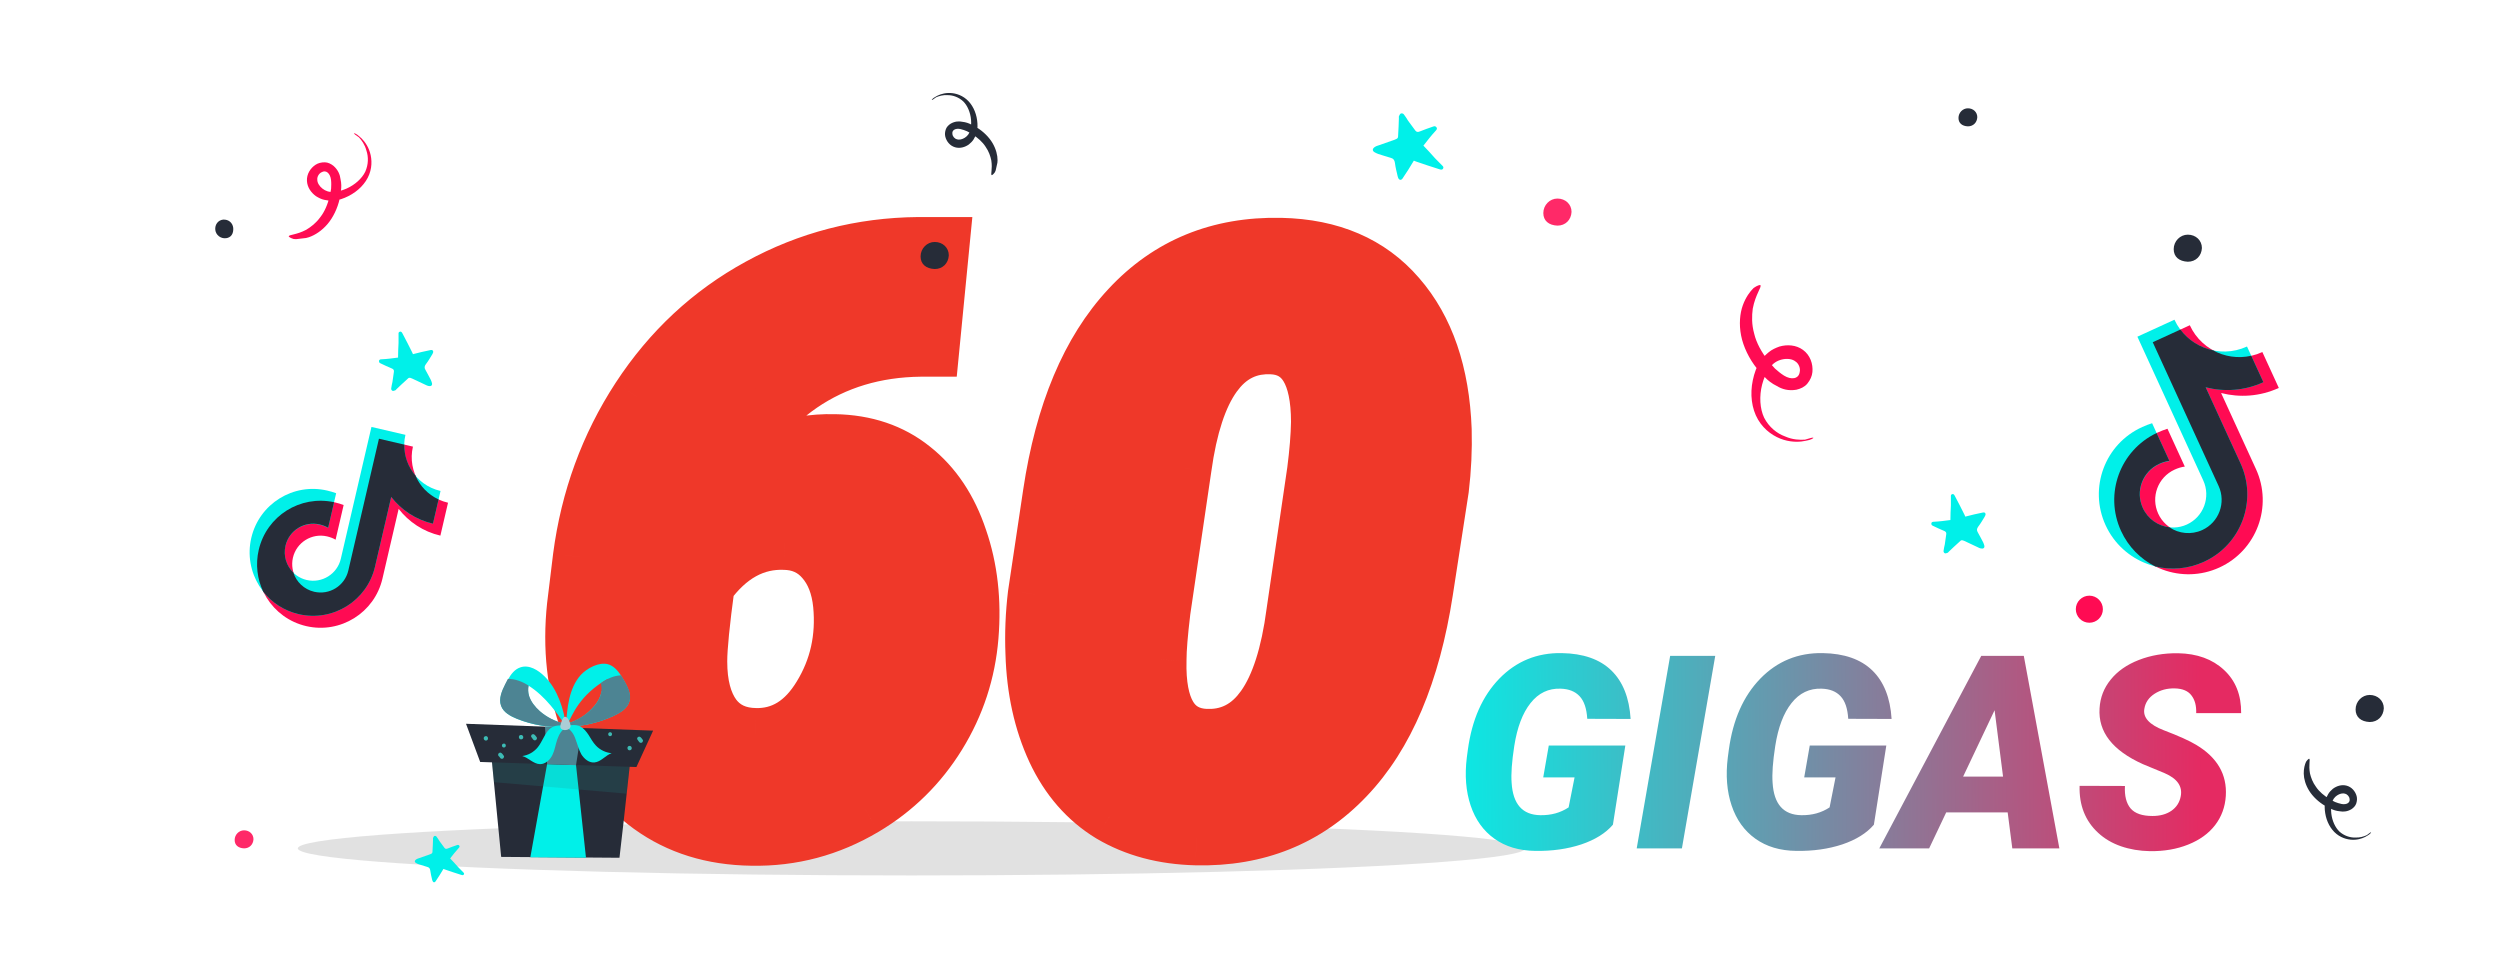<svg width="277" height="106" viewBox="0 0 277 106" fill="none" xmlns="http://www.w3.org/2000/svg">
<g clip-path="url(#clip0)">
<g filter="url(#filter0_f)">
<ellipse cx="101" cy="94" rx="68" ry="3" fill="#C4C4C4" fill-opacity="0.5"/>
</g>
<path d="M104.429 27.049L103.286 38.738H101.968C96.987 38.797 92.607 40.115 88.828 42.693C85.078 45.272 82.09 48.992 79.863 53.855C83.467 50.428 87.671 48.773 92.476 48.89C95.903 48.948 98.804 49.93 101.177 51.834C103.55 53.709 105.293 56.316 106.406 59.656C107.549 62.967 107.959 66.585 107.637 70.511C107.314 74.466 106.113 78.128 104.033 81.497C101.953 84.866 99.214 87.561 95.815 89.583C91.919 91.897 87.744 93.011 83.291 92.923C78.926 92.864 75.161 91.692 71.997 89.407C68.833 87.122 66.519 84.017 65.054 80.091C63.589 76.136 63.105 71.814 63.603 67.127L64.263 61.722C65.112 55.247 67.266 49.358 70.723 44.056C74.209 38.724 78.662 34.578 84.082 31.619C89.531 28.631 95.42 27.107 101.748 27.049H104.429ZM86.894 60.14C83.613 60.023 80.786 61.59 78.413 64.842C77.856 68.943 77.578 71.756 77.578 73.279C77.578 75.857 78.106 77.864 79.16 79.3C80.215 80.706 81.738 81.424 83.731 81.453C86.66 81.512 89.033 80.047 90.85 77.059C92.695 74.041 93.442 70.686 93.091 66.995C92.886 64.944 92.241 63.304 91.157 62.073C90.073 60.813 88.652 60.169 86.894 60.14ZM132.554 92.879C128.921 92.791 125.742 91.941 123.018 90.33C120.322 88.689 118.242 86.302 116.777 83.167C115.312 80.003 114.521 76.414 114.404 72.4C114.316 70.232 114.404 68.05 114.668 65.853L116.338 54.69C117.686 45.696 120.571 38.826 124.995 34.08C129.419 29.305 135.059 26.99 141.914 27.137C147.48 27.254 151.831 29.129 154.966 32.762C158.13 36.395 159.829 41.346 160.063 47.615C160.122 49.783 160.02 51.966 159.756 54.163L157.998 65.545C156.592 74.656 153.677 81.526 149.253 86.155C144.858 90.784 139.292 93.025 132.554 92.879ZM145.605 52.185C145.869 50.135 146.016 48.333 146.045 46.78C146.045 41.419 144.346 38.65 140.947 38.475C135.732 38.211 132.495 42.679 131.235 51.878L128.906 67.698C128.613 70.13 128.467 71.932 128.467 73.103C128.32 78.523 130.005 81.336 133.521 81.541C138.823 81.805 142.09 77.22 143.32 67.786L145.605 52.185Z" fill="#EF3829"/>
<path d="M104.429 27.049L107.414 27.341L107.736 24.049H104.429V27.049ZM103.286 38.738V41.738H106.007L106.272 39.03L103.286 38.738ZM101.968 38.738V35.738H101.95L101.932 35.739L101.968 38.738ZM88.828 42.693L87.138 40.215L87.129 40.221L88.828 42.693ZM79.863 53.855L77.136 52.607L81.931 56.029L79.863 53.855ZM92.476 48.89L92.402 51.889L92.413 51.889L92.424 51.889L92.476 48.89ZM101.177 51.834L99.299 54.174L99.308 54.181L99.317 54.188L101.177 51.834ZM106.406 59.656L103.56 60.605L103.565 60.62L103.57 60.635L106.406 59.656ZM107.637 70.511L104.647 70.265L104.647 70.267L107.637 70.511ZM95.815 89.583L97.347 92.162L97.349 92.161L95.815 89.583ZM83.291 92.923L83.35 89.923L83.341 89.923L83.331 89.923L83.291 92.923ZM65.054 80.091L62.24 81.133L62.243 81.14L65.054 80.091ZM63.603 67.127L60.626 66.764L60.623 66.787L60.62 66.81L63.603 67.127ZM64.263 61.722L61.288 61.331L61.286 61.345L61.285 61.358L64.263 61.722ZM70.723 44.056L68.212 42.414L68.21 42.417L70.723 44.056ZM84.082 31.619L85.52 34.252L85.525 34.25L84.082 31.619ZM101.748 27.049V24.049H101.734L101.72 24.049L101.748 27.049ZM86.894 60.14L86.787 63.138L86.816 63.139L86.844 63.139L86.894 60.14ZM78.413 64.842L75.99 63.073L75.542 63.686L75.44 64.438L78.413 64.842ZM79.16 79.3L76.743 81.076L76.751 81.088L76.76 81.1L79.16 79.3ZM83.731 81.453L83.79 78.454L83.782 78.454L83.775 78.453L83.731 81.453ZM90.85 77.059L88.29 75.493L88.286 75.5L90.85 77.059ZM93.091 66.995L96.077 66.711L96.077 66.704L96.076 66.697L93.091 66.995ZM91.157 62.073L88.883 64.03L88.895 64.043L88.906 64.056L91.157 62.073ZM101.443 26.757L100.3 38.446L106.272 39.03L107.414 27.341L101.443 26.757ZM103.286 35.738H101.968V41.738H103.286V35.738ZM101.932 35.739C96.416 35.803 91.448 37.274 87.138 40.215L90.519 45.172C93.766 42.956 97.559 41.79 102.003 41.738L101.932 35.739ZM87.129 40.221C82.859 43.157 79.548 47.337 77.136 52.607L82.591 55.104C84.632 50.647 87.298 47.386 90.528 45.166L87.129 40.221ZM81.931 56.029C84.981 53.128 88.423 51.792 92.402 51.889L92.549 45.891C86.919 45.753 81.953 47.727 77.796 51.682L81.931 56.029ZM92.424 51.889C95.276 51.938 97.51 52.738 99.299 54.174L103.054 49.494C100.097 47.121 96.531 45.959 92.527 45.89L92.424 51.889ZM99.317 54.188C101.16 55.644 102.601 57.727 103.56 60.605L109.252 58.708C107.985 54.906 105.94 51.774 103.037 49.48L99.317 54.188ZM103.57 60.635C104.561 63.506 104.939 66.702 104.647 70.265L110.627 70.756C110.979 66.468 110.536 62.427 109.242 58.678L103.57 60.635ZM104.647 70.267C104.363 73.751 103.311 76.956 101.481 79.921L106.586 83.073C108.916 79.3 110.266 75.181 110.627 70.754L104.647 70.267ZM101.481 79.921C99.654 82.879 97.264 85.231 94.282 87.005L97.349 92.161C101.164 89.892 104.252 86.853 106.586 83.073L101.481 79.921ZM94.283 87.004C90.859 89.038 87.234 90 83.35 89.923L83.232 95.922C88.254 96.021 92.979 94.757 97.347 92.162L94.283 87.004ZM83.331 89.923C79.507 89.872 76.359 88.857 73.754 86.975L70.241 91.839C73.963 94.528 78.345 95.857 83.251 95.923L83.331 89.923ZM73.754 86.975C71.106 85.063 69.138 82.456 67.864 79.042L62.243 81.14C63.899 85.578 66.561 89.181 70.241 91.839L73.754 86.975ZM67.867 79.049C66.581 75.576 66.132 71.726 66.587 67.444L60.62 66.81C60.079 71.903 60.597 76.695 62.24 81.133L67.867 79.049ZM66.582 67.49L67.241 62.085L61.285 61.358L60.626 66.764L66.582 67.49ZM67.237 62.112C68.03 56.068 70.032 50.608 73.236 45.694L68.21 42.417C64.499 48.108 62.194 54.426 61.288 61.331L67.237 62.112ZM73.234 45.697C76.458 40.766 80.548 36.967 85.52 34.252L82.644 28.986C76.776 32.19 71.96 36.682 68.212 42.414L73.234 45.697ZM85.525 34.25C90.532 31.504 95.933 30.103 101.776 30.049L101.72 24.049C94.907 24.112 88.531 25.758 82.639 28.989L85.525 34.25ZM101.748 30.049H104.429V24.049H101.748V30.049ZM87.002 57.142C82.494 56.981 78.799 59.224 75.99 63.073L80.837 66.61C82.773 63.956 84.733 63.064 86.787 63.138L87.002 57.142ZM75.44 64.438C74.886 68.521 74.578 71.525 74.578 73.279H80.578C80.578 71.987 80.827 69.366 81.386 65.245L75.44 64.438ZM74.578 73.279C74.578 76.222 75.174 78.941 76.743 81.076L81.578 77.524C81.037 76.787 80.578 75.493 80.578 73.279H74.578ZM76.76 81.1C78.452 83.355 80.906 84.412 83.686 84.453L83.775 78.453C82.57 78.436 81.978 78.057 81.56 77.5L76.76 81.1ZM83.671 84.453C87.893 84.537 91.168 82.31 93.413 78.617L88.286 75.5C86.898 77.784 85.428 78.487 83.79 78.454L83.671 84.453ZM93.409 78.624C95.611 75.024 96.487 71.015 96.077 66.711L90.104 67.279C90.397 70.358 89.78 73.058 88.29 75.493L93.409 78.624ZM96.076 66.697C95.825 64.183 95.003 61.9 93.408 60.09L88.906 64.056C89.479 64.707 89.947 65.706 90.106 67.294L96.076 66.697ZM93.431 60.117C91.753 58.166 89.502 57.183 86.945 57.14L86.844 63.139C87.802 63.155 88.393 63.461 88.883 64.03L93.431 60.117ZM132.554 92.879L132.481 95.878L132.489 95.878L132.554 92.879ZM123.018 90.33L121.458 92.893L121.474 92.903L121.49 92.912L123.018 90.33ZM116.777 83.167L114.055 84.427L114.059 84.437L116.777 83.167ZM114.404 72.4L117.403 72.313L117.403 72.296L117.402 72.279L114.404 72.4ZM114.668 65.853L111.701 65.409L111.695 65.452L111.689 65.495L114.668 65.853ZM116.338 54.69L113.371 54.246L113.371 54.247L116.338 54.69ZM124.995 34.08L127.19 36.126L127.196 36.119L124.995 34.08ZM141.914 27.137L141.85 30.136L141.851 30.136L141.914 27.137ZM154.966 32.762L152.695 34.722L152.704 34.732L154.966 32.762ZM160.063 47.615L163.062 47.534L163.062 47.519L163.061 47.503L160.063 47.615ZM159.756 54.163L162.721 54.621L162.728 54.571L162.734 54.52L159.756 54.163ZM157.998 65.545L155.033 65.087L155.033 65.087L157.998 65.545ZM149.253 86.155L147.084 84.082L147.077 84.09L149.253 86.155ZM145.605 52.185L148.574 52.62L148.578 52.594L148.581 52.568L145.605 52.185ZM146.045 46.78L149.044 46.837L149.045 46.809V46.78H146.045ZM140.947 38.475L141.102 35.479L141.099 35.478L140.947 38.475ZM131.235 51.878L134.203 52.315L134.206 52.3L134.208 52.285L131.235 51.878ZM128.906 67.698L125.938 67.261L125.933 67.3L125.928 67.339L128.906 67.698ZM128.467 73.103L131.466 73.185L131.467 73.144V73.103H128.467ZM133.521 81.541L133.346 84.536L133.359 84.537L133.372 84.537L133.521 81.541ZM143.32 67.786L140.352 67.351L140.349 67.375L140.346 67.398L143.32 67.786ZM132.626 89.88C129.429 89.802 126.766 89.062 124.545 87.748L121.49 92.912C124.718 94.821 128.413 95.78 132.481 95.878L132.626 89.88ZM124.577 87.767C122.436 86.464 120.735 84.55 119.495 81.897L114.059 84.437C115.749 88.053 118.209 90.915 121.458 92.893L124.577 87.767ZM119.5 81.907C118.229 79.162 117.51 75.982 117.403 72.313L111.406 72.488C111.533 76.846 112.396 80.843 114.055 84.427L119.5 81.907ZM117.402 72.279C117.321 70.274 117.402 68.251 117.647 66.21L111.689 65.495C111.407 67.848 111.312 70.191 111.407 72.522L117.402 72.279ZM117.635 66.296L119.305 55.134L113.371 54.247L111.701 65.409L117.635 66.296ZM119.305 55.135C120.597 46.508 123.315 40.283 127.19 36.126L122.801 32.035C117.828 37.37 114.774 44.885 113.371 54.246L119.305 55.135ZM127.196 36.119C131.002 32.01 135.8 30.007 141.85 30.136L141.978 24.137C134.317 23.974 127.835 26.6 122.794 32.041L127.196 36.119ZM141.851 30.136C146.717 30.238 150.206 31.838 152.695 34.722L157.237 30.802C153.456 26.42 148.244 24.269 141.977 24.137L141.851 30.136ZM152.704 34.732C155.297 37.709 156.849 41.934 157.066 47.727L163.061 47.503C162.809 40.758 160.963 35.08 157.228 30.791L152.704 34.732ZM157.065 47.696C157.119 49.715 157.024 51.751 156.777 53.806L162.734 54.52C163.015 52.181 163.125 49.852 163.062 47.534L157.065 47.696ZM156.791 53.705L155.033 65.087L160.963 66.003L162.721 54.621L156.791 53.705ZM155.033 65.087C153.681 73.847 150.934 80.054 147.084 84.082L151.422 88.228C156.419 82.999 159.502 75.465 160.963 66.002L155.033 65.087ZM147.077 84.09C143.301 88.068 138.565 90.009 132.619 89.88L132.489 95.878C140.019 96.042 146.416 93.501 151.429 88.221L147.077 84.09ZM148.581 52.568C148.854 50.442 149.012 48.528 149.044 46.837L143.045 46.724C143.019 48.139 142.884 49.827 142.63 51.803L148.581 52.568ZM149.045 46.78C149.045 43.868 148.599 41.185 147.327 39.114C145.932 36.841 143.732 35.615 141.102 35.479L140.792 41.471C141.561 41.51 141.909 41.757 142.214 42.252C142.642 42.949 143.045 44.331 143.045 46.78H149.045ZM141.099 35.478C137.41 35.292 134.353 36.867 132.179 39.867C130.136 42.686 128.92 46.675 128.263 51.471L134.208 52.285C134.811 47.881 135.843 45.037 137.037 43.388C138.101 41.92 139.269 41.394 140.796 41.471L141.099 35.478ZM128.267 51.441L125.938 67.261L131.874 68.135L134.203 52.315L128.267 51.441ZM125.928 67.339C125.632 69.791 125.467 71.742 125.467 73.103H131.467C131.467 72.121 131.594 70.469 131.885 68.057L125.928 67.339ZM125.468 73.022C125.388 75.968 125.777 78.699 127.047 80.819C128.442 83.149 130.684 84.381 133.346 84.536L133.695 78.546C132.841 78.496 132.483 78.219 132.194 77.736C131.779 77.044 131.399 75.659 131.466 73.185L125.468 73.022ZM133.372 84.537C137.116 84.724 140.207 83.106 142.391 80.041C144.443 77.161 145.655 73.084 146.295 68.174L140.346 67.398C139.755 71.922 138.719 74.854 137.504 76.559C136.421 78.079 135.227 78.622 133.669 78.545L133.372 84.537ZM146.289 68.221L148.574 52.62L142.637 51.751L140.352 67.351L146.289 68.221Z" fill="#EF3829"/>
<path d="M178.71 91.378C177.909 92.315 176.742 93.043 175.209 93.561C173.676 94.068 171.977 94.308 170.111 94.278C168.324 94.259 166.815 93.81 165.585 92.931C164.354 92.052 163.476 90.826 162.948 89.254C162.421 87.682 162.279 85.909 162.523 83.936L162.641 83.058C163.09 79.747 164.252 77.125 166.127 75.191C168.012 73.258 170.316 72.315 173.041 72.364C175.424 72.403 177.255 73.043 178.534 74.283C179.813 75.523 180.526 77.315 180.673 79.659L175.868 79.644C175.8 78.502 175.517 77.667 175.019 77.14C174.53 76.612 173.832 76.334 172.924 76.305C171.576 76.256 170.463 76.788 169.584 77.901C168.705 79.005 168.104 80.587 167.782 82.647C167.509 84.405 167.411 85.772 167.489 86.749C167.636 89.103 168.695 90.294 170.668 90.323C171.859 90.343 172.904 90.055 173.803 89.459L174.462 86.134H170.99L171.605 82.603H180.087L178.71 91.378ZM186.356 94H181.347L185.053 72.672H190.048L186.356 94ZM207.626 91.378C206.825 92.315 205.658 93.043 204.125 93.561C202.592 94.068 200.893 94.308 199.027 94.278C197.24 94.259 195.731 93.81 194.501 92.931C193.271 92.052 192.392 90.826 191.864 89.254C191.337 87.682 191.195 85.909 191.439 83.936L191.557 83.058C192.006 79.747 193.168 77.125 195.043 75.191C196.928 73.258 199.232 72.315 201.957 72.364C204.34 72.403 206.171 73.043 207.45 74.283C208.729 75.523 209.442 77.315 209.589 79.659L204.784 79.644C204.716 78.502 204.433 77.667 203.935 77.14C203.446 76.612 202.748 76.334 201.84 76.305C200.492 76.256 199.379 76.788 198.5 77.901C197.621 79.005 197.021 80.587 196.698 82.647C196.425 84.405 196.327 85.772 196.405 86.749C196.552 89.103 197.611 90.294 199.584 90.323C200.775 90.343 201.82 90.055 202.719 89.459L203.378 86.134H199.906L200.521 82.603H209.003L207.626 91.378ZM222.45 90.016H215.639L213.749 94H208.227L219.521 72.672H224.237L228.178 94H222.963L222.45 90.016ZM217.514 86.046H221.938L221 78.692L217.514 86.046ZM241.625 88.228C241.84 87.125 241.244 86.27 239.838 85.665L237.436 84.669C234.066 83.155 232.465 81.095 232.631 78.487C232.699 77.296 233.109 76.236 233.861 75.309C234.613 74.371 235.653 73.644 236.981 73.126C238.31 72.608 239.76 72.359 241.332 72.379C243.441 72.418 245.136 73.033 246.415 74.225C247.704 75.416 248.339 77.013 248.319 79.015H243.339C243.368 78.194 243.192 77.54 242.812 77.052C242.44 76.554 241.825 76.295 240.966 76.275C240.126 76.256 239.384 76.451 238.739 76.861C238.095 77.272 237.714 77.823 237.597 78.517C237.411 79.493 238.134 80.294 239.765 80.919C241.405 81.544 242.597 82.081 243.339 82.53C245.673 83.927 246.767 85.811 246.62 88.185C246.542 89.415 246.146 90.494 245.434 91.422C244.721 92.35 243.729 93.067 242.46 93.575C241.2 94.083 239.784 94.327 238.212 94.308C237.06 94.288 235.99 94.107 235.004 93.766C234.018 93.424 233.173 92.926 232.47 92.272C231.044 90.953 230.36 89.22 230.419 87.071L235.443 87.086C235.385 88.18 235.595 89.01 236.073 89.576C236.552 90.133 237.357 90.411 238.49 90.411C239.33 90.411 240.028 90.221 240.585 89.84C241.151 89.449 241.498 88.912 241.625 88.228Z" fill="url(#paint0_linear)"/>
<g clip-path="url(#clip1)">
<path d="M69.054 91.411L69.118 90.847L69.914 83.576L68.718 83.506C68.664 83.484 68.61 83.461 68.559 83.483L68.534 83.493L54.336 82.654L55.528 94.944L68.638 95.04L69.054 91.411Z" fill="#262C38"/>
<path d="M63.654 83.197C63.913 85.646 64.577 91.829 64.926 95.034L58.761 94.988L60.911 83.039L63.654 83.197Z" fill="#00F0E9"/>
<path opacity="0.19" d="M54.336 82.657L69.903 83.552L69.429 87.938C64.54 87.509 59.625 87.091 54.735 86.663L54.336 82.657Z" fill="#248D8A"/>
<path d="M72.365 80.955L70.516 84.986L53.206 84.429L51.634 80.194L72.365 80.955Z" fill="#262C38"/>
<path d="M64.458 80.676L63.823 84.784L60.62 84.67L60.385 80.52L64.458 80.676Z" fill="#4D8493"/>
<path d="M62.723 80.534C64.576 80.494 66.418 80.07 68.075 79.274C68.785 78.933 69.522 78.476 69.728 77.717C69.95 76.922 69.531 76.095 69.128 75.38C69.017 75.187 68.907 74.994 68.789 74.819C68.425 74.268 67.976 73.767 67.351 73.594C66.36 73.334 65.038 74.035 64.349 74.786C63.015 76.285 62.834 78.469 62.709 80.465C62.738 80.498 62.73 80.516 62.723 80.534ZM62.922 80.152C63.417 79.257 64.171 77.014 67.339 75.214C67.444 75.574 66.667 76.436 66.606 76.791C66.454 77.468 66.035 78.076 65.537 78.568C64.805 79.322 63.908 79.86 62.922 80.152Z" fill="#00F0E9"/>
<path d="M62.922 80.151C63.897 79.835 64.812 79.303 65.529 78.585C66.027 78.094 66.447 77.485 66.598 76.809C66.685 76.444 66.674 76.059 66.569 75.699C67.259 75.202 68.013 74.858 68.807 74.826C68.925 75.001 69.035 75.194 69.146 75.387C69.567 76.109 69.986 76.936 69.746 77.724C69.522 78.476 68.803 78.94 68.093 79.281C66.418 80.069 64.576 80.494 62.741 80.541C62.723 80.533 62.8 80.397 62.922 80.151Z" fill="#4D8493"/>
<path d="M55.532 78.209C55.797 78.951 56.579 79.358 57.301 79.655C59.024 80.342 60.884 80.643 62.733 80.56C62.481 78.556 61.778 76.367 60.352 74.958C59.634 74.24 58.608 73.607 57.644 73.949C57.029 74.16 56.621 74.689 56.297 75.273C56.197 75.465 56.09 75.674 55.99 75.865C55.613 76.575 55.246 77.416 55.532 78.209ZM58.562 75.973C60.433 77.123 61.941 79.305 62.487 80.184C61.489 79.942 60.562 79.477 59.785 78.798C59.261 78.329 58.799 77.759 58.592 77.083C58.504 76.731 58.476 76.339 58.562 75.973Z" fill="#00F0E9"/>
<path d="M62.513 80.173C61.514 79.931 60.587 79.465 59.811 78.787C59.286 78.318 58.825 77.748 58.617 77.072C58.512 76.712 58.501 76.327 58.57 75.955C57.846 75.509 57.08 75.215 56.276 75.222C56.176 75.413 56.069 75.622 55.969 75.813C55.603 76.549 55.228 77.408 55.514 78.201C55.779 78.943 56.561 79.35 57.283 79.647C59.006 80.334 60.866 80.635 62.715 80.552C62.723 80.534 62.652 80.399 62.513 80.173Z" fill="#4D8493"/>
<path d="M62.664 80.573C63.019 80.275 63.885 80.273 64.286 80.48C64.697 80.712 64.987 81.085 65.233 81.461C65.472 81.854 65.704 82.266 66.027 82.61C66.482 83.093 67.117 83.397 67.769 83.454C67.085 83.679 66.589 84.424 65.849 84.479C65.257 84.531 64.725 84.08 64.408 83.569C64.116 83.048 63.984 82.445 63.768 81.892C63.578 81.328 63.231 80.785 62.664 80.573Z" fill="#00F0E9"/>
<g opacity="0.25">
<path opacity="0.25" d="M62.664 80.573C63.019 80.275 63.885 80.273 64.286 80.48C64.697 80.712 64.987 81.085 65.233 81.461C65.472 81.854 65.704 82.266 66.027 82.61C66.482 83.093 67.117 83.397 67.769 83.454C67.085 83.679 66.589 84.424 65.849 84.479C65.257 84.531 64.725 84.08 64.408 83.569C64.116 83.048 63.984 82.445 63.768 81.892C63.578 81.328 63.231 80.785 62.664 80.573Z" fill="#00F0E9"/>
</g>
<path d="M67.639 81.564C67.915 81.509 67.84 81.077 67.564 81.132C67.287 81.188 67.363 81.62 67.639 81.564Z" fill="#3CBCB5"/>
<path d="M69.802 83.13C70.122 83.071 70.025 82.588 69.706 82.647C69.404 82.712 69.501 83.195 69.802 83.13Z" fill="#3CBCB5"/>
<path d="M70.605 81.898C70.615 81.924 70.626 81.949 70.655 81.982C70.704 82.066 70.78 82.139 70.83 82.223C70.877 82.263 70.923 82.304 70.985 82.308C71.046 82.312 71.115 82.299 71.156 82.252C71.181 82.241 71.196 82.205 71.204 82.187C71.218 82.151 71.226 82.133 71.241 82.097C71.256 82.061 71.245 82.035 71.234 82.01C71.224 81.984 71.213 81.959 71.184 81.926C71.135 81.842 71.059 81.769 71.002 81.703C70.955 81.663 70.901 81.64 70.847 81.618C70.785 81.614 70.734 81.635 70.676 81.674C70.65 81.685 70.635 81.721 70.628 81.739C70.613 81.775 70.606 81.793 70.591 81.829C70.591 81.829 70.594 81.873 70.605 81.898Z" fill="#3CBCB5"/>
<path d="M55.871 82.823C56.147 82.768 56.072 82.336 55.796 82.391C55.502 82.439 55.595 82.879 55.871 82.823Z" fill="#3CBCB5"/>
<path d="M57.783 81.921C58.102 81.863 58.006 81.38 57.686 81.438C57.374 81.479 57.463 81.98 57.783 81.921Z" fill="#3CBCB5"/>
<path d="M58.855 81.623C58.866 81.648 58.877 81.674 58.905 81.707C58.955 81.791 59.031 81.864 59.081 81.948C59.127 81.988 59.174 82.028 59.236 82.033C59.297 82.037 59.366 82.023 59.406 81.976C59.432 81.966 59.447 81.93 59.454 81.912C59.469 81.876 59.477 81.857 59.491 81.821C59.506 81.785 59.496 81.76 59.485 81.734C59.474 81.709 59.464 81.683 59.435 81.65C59.385 81.567 59.31 81.493 59.252 81.427C59.206 81.387 59.151 81.365 59.097 81.343C59.036 81.338 58.985 81.36 58.926 81.399C58.901 81.41 58.886 81.446 58.879 81.464C58.864 81.5 58.856 81.518 58.842 81.554C58.842 81.554 58.852 81.579 58.855 81.623Z" fill="#3CBCB5"/>
<path d="M53.792 81.567C53.472 81.626 53.569 82.109 53.889 82.05C54.19 81.984 54.093 81.501 53.792 81.567Z" fill="#3CBCB5"/>
<path d="M55.432 83.993C55.479 84.033 55.525 84.073 55.587 84.078C55.649 84.082 55.718 84.068 55.758 84.021C55.783 84.011 55.798 83.975 55.806 83.957C55.821 83.92 55.828 83.902 55.843 83.866C55.858 83.83 55.847 83.805 55.836 83.779C55.826 83.754 55.815 83.728 55.786 83.695C55.737 83.612 55.661 83.538 55.604 83.472C55.557 83.432 55.503 83.41 55.449 83.388C55.387 83.383 55.336 83.405 55.278 83.444C55.252 83.454 55.237 83.491 55.23 83.509C55.215 83.545 55.208 83.563 55.193 83.599C55.178 83.635 55.189 83.66 55.199 83.686C55.21 83.711 55.221 83.737 55.249 83.77C55.314 83.818 55.382 83.909 55.432 83.993Z" fill="#3CBCB5"/>
<path d="M62.795 80.562C62.417 80.302 61.561 80.329 61.16 80.586C60.766 80.825 60.498 81.222 60.283 81.64C60.051 82.051 59.855 82.477 59.565 82.822C59.147 83.325 58.534 83.685 57.866 83.769C58.571 83.954 59.105 84.659 59.84 84.666C60.428 84.675 60.943 84.191 61.202 83.664C61.469 83.12 61.547 82.519 61.734 81.962C61.928 81.388 62.253 80.804 62.795 80.562Z" fill="#00F0E9"/>
<g opacity="0.25">
<path opacity="0.25" d="M62.795 80.562C62.417 80.302 61.561 80.329 61.16 80.586C60.766 80.825 60.498 81.222 60.283 81.64C60.051 82.051 59.855 82.477 59.565 82.822C59.147 83.325 58.534 83.685 57.866 83.769C58.571 83.954 59.105 84.659 59.84 84.666C60.428 84.675 60.943 84.191 61.202 83.664C61.469 83.12 61.547 82.519 61.734 81.962C61.928 81.388 62.253 80.804 62.795 80.562Z" fill="#00F0E9"/>
</g>
<path d="M62.097 80.36C62.158 80.111 62.32 79.46 62.589 79.423C62.926 79.372 63.202 80.139 63.221 80.4C63.269 81.053 61.906 81.083 62.097 80.36Z" fill="#ABCDD6"/>
</g>
<g clip-path="url(#clip2)">
<path d="M49.876 95.113C50.184 95.427 50.477 95.755 50.77 96.084C50.955 96.272 51.125 96.445 51.31 96.633C51.372 96.695 51.464 96.758 51.401 96.882C51.322 97.022 51.199 96.958 51.121 96.942C50.5 96.751 49.895 96.544 49.291 96.337C49.244 96.321 49.198 96.305 49.136 96.273C48.994 96.506 48.852 96.738 48.71 96.97C48.569 97.202 48.396 97.434 48.254 97.666C48.175 97.774 48.066 97.789 47.989 97.711C47.928 97.648 47.913 97.57 47.882 97.477C47.807 97.15 47.716 96.807 47.673 96.449C47.643 96.231 47.551 96.106 47.349 96.057C47.008 95.961 46.682 95.85 46.372 95.754C46.263 95.707 46.17 95.675 46.077 95.612C45.892 95.486 45.94 95.315 46.158 95.193C46.252 95.131 46.361 95.117 46.47 95.071C46.86 94.934 47.25 94.797 47.64 94.66C47.905 94.553 47.921 94.538 47.923 94.258C47.942 93.838 47.976 93.403 47.98 92.968C47.98 92.937 47.965 92.89 47.981 92.843C48.028 92.766 48.06 92.642 48.138 92.627C48.2 92.596 48.325 92.628 48.371 92.707C48.494 92.863 48.586 93.019 48.693 93.191C48.878 93.441 49.063 93.692 49.247 93.942C49.34 94.067 49.448 94.083 49.62 94.007C49.948 93.87 50.275 93.763 50.618 93.642C50.727 93.596 50.821 93.597 50.898 93.706C50.959 93.8 50.896 93.893 50.818 93.97C50.488 94.325 50.19 94.711 49.876 95.113Z" fill="#00F0E9"/>
</g>
<g clip-path="url(#clip3)">
<path d="M157.714 16.136C158.156 16.585 158.575 17.056 158.995 17.527C159.26 17.797 159.503 18.044 159.768 18.313C159.857 18.403 159.99 18.493 159.899 18.671C159.786 18.87 159.609 18.78 159.497 18.756C158.609 18.482 157.742 18.186 156.876 17.89C156.809 17.867 156.743 17.844 156.654 17.799C156.451 18.131 156.248 18.464 156.045 18.796C155.841 19.129 155.594 19.461 155.391 19.794C155.278 19.948 155.122 19.97 155.012 19.857C154.923 19.767 154.902 19.656 154.858 19.522C154.751 19.053 154.621 18.562 154.558 18.049C154.516 17.737 154.384 17.558 154.095 17.489C153.606 17.352 153.139 17.192 152.695 17.055C152.539 16.987 152.406 16.941 152.273 16.851C152.007 16.671 152.076 16.426 152.389 16.25C152.523 16.162 152.68 16.141 152.836 16.076C153.394 15.88 153.953 15.684 154.511 15.488C154.891 15.335 154.914 15.312 154.917 14.912C154.944 14.31 154.993 13.687 154.998 13.063C154.998 13.019 154.977 12.952 154.999 12.885C155.067 12.774 155.113 12.597 155.225 12.575C155.314 12.531 155.492 12.577 155.558 12.689C155.734 12.913 155.866 13.137 156.02 13.383C156.285 13.742 156.549 14.1 156.814 14.459C156.946 14.638 157.102 14.661 157.348 14.552C157.817 14.355 158.286 14.203 158.777 14.028C158.934 13.963 159.067 13.964 159.177 14.121C159.265 14.255 159.175 14.388 159.063 14.499C158.591 15.007 158.164 15.561 157.714 16.136Z" fill="#00F0E9"/>
</g>
<g clip-path="url(#clip4)">
<path d="M172.563 25C171.592 24.958 171 24.451 171 23.606C171 22.718 171.718 22 172.563 22C173.451 22 174.127 22.634 174.127 23.479C174.085 24.366 173.451 25 172.563 25Z" fill="#FF2968"/>
</g>
<g clip-path="url(#clip5)">
<path d="M216.105 57.62C216.105 57.079 216.132 56.538 216.159 55.997C216.159 55.673 216.159 55.375 216.159 55.05C216.159 54.942 216.132 54.807 216.295 54.753C216.484 54.699 216.538 54.861 216.592 54.942C216.971 55.645 217.322 56.349 217.674 57.052C217.701 57.106 217.728 57.16 217.755 57.241C218.08 57.16 218.404 57.079 218.729 56.998C219.053 56.917 219.405 56.863 219.729 56.782C219.892 56.754 220 56.836 220 56.971C220 57.079 219.946 57.16 219.892 57.268C219.675 57.62 219.459 57.999 219.189 58.35C219.026 58.567 218.999 58.756 219.134 58.972C219.351 59.351 219.54 59.73 219.729 60.081C219.784 60.216 219.838 60.325 219.865 60.46C219.919 60.73 219.729 60.839 219.432 60.757C219.297 60.73 219.189 60.649 219.053 60.595C218.594 60.379 218.134 60.162 217.674 59.946C217.349 59.811 217.322 59.811 217.079 60.054C216.7 60.406 216.295 60.757 215.916 61.136C215.889 61.163 215.862 61.217 215.808 61.244C215.7 61.271 215.564 61.352 215.483 61.298C215.402 61.271 215.321 61.136 215.348 61.028C215.375 60.784 215.429 60.568 215.483 60.325C215.537 59.946 215.591 59.567 215.645 59.189C215.672 58.999 215.591 58.891 215.375 58.81C214.969 58.648 214.591 58.458 214.185 58.269C214.05 58.215 213.969 58.134 213.996 57.971C214.023 57.836 214.158 57.809 214.293 57.809C214.888 57.782 215.483 57.701 216.105 57.62Z" fill="#00F0E9"/>
</g>
<g clip-path="url(#clip6)">
<path d="M218.042 14C217.394 13.972 217 13.634 217 13.07C217 12.479 217.479 12 218.042 12C218.634 12 219.084 12.422 219.084 12.986C219.056 13.578 218.634 14 218.042 14Z" fill="#262C38"/>
</g>
<g clip-path="url(#clip7)">
<path d="M242.409 29C241.437 28.958 240.846 28.451 240.846 27.606C240.846 26.718 241.564 26 242.409 26C243.296 26 243.972 26.634 243.972 27.479C243.93 28.366 243.296 29 242.409 29Z" fill="#262C38"/>
</g>
<g clip-path="url(#clip8)">
<path d="M262.563 80C261.591 79.958 261 79.451 261 78.606C261 77.718 261.718 77 262.563 77C263.451 77 264.127 77.634 264.127 78.479C264.084 79.366 263.451 80 262.563 80Z" fill="#262C38"/>
</g>
<path d="M262.711 92.216C262.75 92.224 262.634 92.403 262.317 92.584C262.038 92.772 261.55 93 260.936 93.042C260.323 93.084 259.545 92.933 258.882 92.401C258.218 91.869 257.779 91.017 257.634 90.101C257.561 89.643 257.535 89.154 257.664 88.695C257.71 88.461 257.84 88.204 257.963 87.986C258.086 87.768 258.287 87.565 258.48 87.4C258.906 87.08 259.464 86.906 260.001 87.05C260.577 87.202 260.968 87.682 261.111 88.194C261.182 88.449 261.168 88.729 261.069 89.033C260.977 89.297 260.776 89.501 260.544 89.657C260.087 89.932 259.637 89.965 259.248 89.89C258.891 89.861 258.548 89.754 258.291 89.623C258.034 89.493 257.808 89.409 257.629 89.293C256.904 88.87 256.256 88.26 255.856 87.617C255.456 86.975 255.266 86.292 255.255 85.725C255.244 85.158 255.373 84.699 255.511 84.403C255.681 84.154 255.82 84.06 255.859 84.067C256.007 84.136 255.77 84.736 255.946 85.698C256.057 86.163 256.239 86.683 256.623 87.201C256.967 87.712 257.522 88.183 258.137 88.544C258.278 88.652 258.504 88.737 258.722 88.86C258.948 88.944 259.173 89.028 259.446 89.081C259.99 89.186 260.439 88.951 260.328 88.485C260.295 88.237 260.061 87.99 259.828 87.944C259.563 87.853 259.222 87.948 258.943 88.136C258.664 88.324 258.448 88.605 258.373 88.994C258.266 89.336 258.268 89.74 258.31 90.151C258.4 90.936 258.738 91.687 259.214 92.143C259.73 92.606 260.376 92.812 260.943 92.801C261.502 92.829 261.936 92.671 262.246 92.53C262.532 92.303 262.672 92.209 262.711 92.216Z" fill="#262C38"/>
<circle cx="231.5" cy="67.5" r="1.5" fill="#FF0B53"/>
<path d="M250.648 39.015C247.627 40.4 244.024 39.08 242.63 36.037L238.523 37.919L245.823 53.848C246.669 55.695 245.857 57.882 244.01 58.728C242.163 59.575 239.976 58.762 239.13 56.915C238.283 55.068 239.096 52.882 240.943 52.035C241.29 51.876 241.701 51.74 242.077 51.699L240.155 47.505C239.788 47.621 239.43 47.759 239.061 47.928C234.932 49.82 233.119 54.7 235.011 58.829C236.903 62.958 241.783 64.771 245.912 62.879C250.041 60.986 251.854 56.106 249.962 51.977L246.098 43.546C248.155 44.076 250.406 43.938 252.492 42.982L250.669 39.005L250.648 39.015Z" fill="#FF0B53"/>
<path d="M248.946 38.402C245.904 39.796 242.313 38.444 240.929 35.424L236.822 37.306L244.122 53.235C244.968 55.082 244.156 57.268 242.309 58.115C240.462 58.961 238.275 58.149 237.429 56.302C236.582 54.455 237.394 52.268 239.241 51.422C239.589 51.262 240 51.127 240.376 51.086L238.454 46.892C238.086 47.008 237.729 47.145 237.359 47.315C233.22 49.185 231.408 54.065 233.3 58.194C235.192 62.323 240.072 64.136 244.201 62.244C248.33 60.351 250.143 55.471 248.25 51.342L244.386 42.911C246.444 43.441 248.694 43.303 250.781 42.347L248.968 38.392L248.946 38.402Z" fill="#00F0E9"/>
<path d="M249.414 39.423C247.959 39.748 246.459 39.515 245.189 38.809C243.765 38.514 242.477 37.711 241.587 36.515L238.523 37.919L245.823 53.848C246.669 55.695 245.857 57.882 244.01 58.728C242.793 59.286 241.408 59.132 240.373 58.423C239.126 58.284 237.986 57.518 237.419 56.279C236.572 54.432 237.384 52.246 239.232 51.399C239.579 51.24 239.99 51.104 240.366 51.063L238.952 47.978C234.896 49.915 233.129 54.722 235.011 58.829C235.818 60.589 237.173 61.94 238.782 62.754C240.532 63.188 242.419 63.059 244.201 62.243C248.33 60.351 250.143 55.471 248.25 51.342L244.386 42.91C246.444 43.44 248.694 43.303 250.781 42.346L249.436 39.413L249.414 39.423Z" fill="#262C38"/>
<g clip-path="url(#clip9)">
<path d="M39.215 14.777C39.209 14.727 39.47 14.798 39.81 15.112C40.145 15.377 40.608 15.88 40.894 16.605C41.181 17.331 41.297 18.329 40.908 19.335C40.519 20.341 39.658 21.2 38.606 21.727C38.081 21.991 37.499 22.21 36.894 22.23C36.595 22.265 36.234 22.205 35.923 22.14C35.611 22.075 35.289 21.911 35.016 21.74C34.465 21.349 34.04 20.74 34.009 20.036C33.971 19.281 34.401 18.624 34.965 18.255C35.247 18.071 35.591 17.98 35.996 17.984C36.351 17.993 36.674 18.158 36.952 18.378C37.46 18.825 37.673 19.357 37.731 19.856C37.833 20.3 37.836 20.755 37.776 21.116C37.717 21.477 37.702 21.782 37.631 22.043C37.398 23.082 36.909 24.1 36.286 24.83C35.662 25.56 34.91 26.052 34.229 26.283C33.547 26.514 32.943 26.534 32.532 26.48C32.165 26.371 31.998 26.239 31.992 26.189C32.019 25.983 32.835 26.04 33.931 25.458C34.451 25.144 35.009 24.725 35.488 24.063C35.974 23.45 36.33 22.599 36.531 21.716C36.608 21.504 36.623 21.199 36.688 20.888C36.703 20.583 36.718 20.277 36.677 19.928C36.596 19.229 36.139 18.777 35.619 19.09C35.331 19.225 35.122 19.603 35.157 19.902C35.147 20.258 35.393 20.634 35.728 20.898C36.062 21.163 36.484 21.316 36.984 21.258C37.439 21.256 37.926 21.098 38.408 20.89C39.321 20.481 40.1 19.783 40.468 19.032C40.831 18.231 40.832 17.371 40.601 16.69C40.42 16.003 40.062 15.538 39.772 15.218C39.388 14.959 39.221 14.827 39.215 14.777Z" fill="#FF0B53"/>
</g>
<g clip-path="url(#clip10)">
<path d="M44.105 39.62C44.105 39.079 44.132 38.538 44.159 37.997C44.159 37.673 44.159 37.375 44.159 37.05C44.159 36.942 44.132 36.807 44.295 36.753C44.484 36.699 44.538 36.861 44.592 36.942C44.971 37.645 45.322 38.349 45.674 39.052C45.701 39.106 45.728 39.16 45.755 39.241C46.08 39.16 46.404 39.079 46.729 38.998C47.053 38.917 47.405 38.863 47.73 38.782C47.892 38.754 48 38.836 48 38.971C48 39.079 47.946 39.16 47.892 39.268C47.675 39.62 47.459 39.999 47.189 40.35C47.026 40.567 46.999 40.756 47.135 40.972C47.351 41.351 47.54 41.73 47.73 42.081C47.784 42.216 47.838 42.325 47.865 42.46C47.919 42.73 47.73 42.839 47.432 42.757C47.297 42.73 47.189 42.649 47.053 42.595C46.594 42.379 46.134 42.162 45.674 41.946C45.349 41.811 45.322 41.811 45.079 42.054C44.7 42.406 44.295 42.757 43.916 43.136C43.889 43.163 43.862 43.217 43.808 43.244C43.7 43.271 43.564 43.352 43.483 43.298C43.402 43.271 43.321 43.136 43.348 43.028C43.375 42.784 43.429 42.568 43.483 42.325C43.537 41.946 43.592 41.567 43.645 41.189C43.673 40.999 43.592 40.891 43.375 40.81C42.969 40.648 42.591 40.458 42.185 40.269C42.05 40.215 41.969 40.134 41.996 39.971C42.023 39.836 42.158 39.809 42.293 39.809C42.888 39.782 43.483 39.701 44.105 39.62Z" fill="#00F0E9"/>
</g>
<g clip-path="url(#clip11)">
<path d="M27.042 94C26.394 93.972 26 93.634 26 93.07C26 92.479 26.479 92 27.042 92C27.634 92 28.085 92.422 28.085 92.986C28.056 93.578 27.634 94 27.042 94Z" fill="#FF2968"/>
</g>
<path d="M25.843 25.251C25.89 25.898 25.599 26.329 25.04 26.394C24.452 26.462 23.921 26.042 23.856 25.482C23.788 24.895 24.155 24.398 24.715 24.333C25.306 24.293 25.774 24.664 25.843 25.251Z" fill="#262C38"/>
<path d="M49.622 55.697C46.853 55.053 45.105 52.274 45.753 49.485L41.987 48.61L38.594 63.213C38.201 64.907 36.507 65.962 34.813 65.568C33.12 65.175 32.065 63.481 32.458 61.787C32.852 60.094 34.546 59.039 36.239 59.432C36.558 59.506 36.907 59.63 37.183 59.799L38.076 55.953C37.767 55.84 37.453 55.746 37.114 55.667C33.329 54.787 29.548 57.142 28.668 60.928C27.789 64.713 30.144 68.494 33.929 69.374C37.714 70.253 41.495 67.898 42.375 64.113L44.171 56.383C45.286 57.818 46.882 58.903 48.795 59.347L49.642 55.701L49.622 55.697Z" fill="#FF0B53"/>
<path d="M48.791 54.392C46.002 53.744 44.279 50.95 44.922 48.18L41.157 47.305L37.764 61.908C37.37 63.602 35.676 64.657 33.983 64.264C32.289 63.87 31.234 62.176 31.628 60.483C32.021 58.789 33.715 57.734 35.408 58.128C35.727 58.202 36.077 58.325 36.352 58.494L37.246 54.649C36.936 54.535 36.622 54.441 36.283 54.362C32.503 53.463 28.722 55.818 27.842 59.603C26.963 63.388 29.318 67.169 33.103 68.049C36.888 68.928 40.669 66.573 41.549 62.788L43.345 55.058C44.46 56.493 46.056 57.578 47.969 58.023L48.811 54.397L48.791 54.392Z" fill="#00F0E9"/>
<path d="M48.574 55.327C47.419 54.786 46.525 53.843 46.035 52.7C45.225 51.756 44.773 50.538 44.797 49.263L41.987 48.61L38.594 63.213C38.201 64.907 36.507 65.962 34.813 65.568C33.698 65.309 32.84 64.48 32.511 63.459C31.739 62.712 31.368 61.597 31.632 60.462C32.026 58.768 33.72 57.713 35.413 58.106C35.732 58.181 36.081 58.304 36.357 58.473L37.014 55.644C33.255 54.833 29.543 57.162 28.668 60.928C28.293 62.541 28.504 64.165 29.167 65.558C30.125 66.768 31.47 67.668 33.103 68.048C36.889 68.927 40.669 66.572 41.549 62.787L43.345 55.057C44.461 56.492 46.056 57.577 47.969 58.021L48.594 55.332L48.574 55.327Z" fill="#262C38"/>
<g clip-path="url(#clip12)">
<path d="M103.246 11.081C103.208 11.073 103.328 10.896 103.65 10.724C103.934 10.544 104.428 10.329 105.042 10.303C105.656 10.276 106.43 10.448 107.079 10.997C107.728 11.547 108.145 12.41 108.266 13.33C108.326 13.789 108.34 14.279 108.198 14.735C108.147 14.967 108.009 15.22 107.881 15.435C107.752 15.65 107.546 15.848 107.348 16.007C106.914 16.316 106.352 16.476 105.819 16.317C105.247 16.15 104.869 15.66 104.74 15.145C104.675 14.887 104.696 14.608 104.804 14.307C104.902 14.045 105.108 13.847 105.345 13.697C105.809 13.434 106.26 13.412 106.646 13.498C107.003 13.537 107.342 13.652 107.596 13.79C107.85 13.927 108.073 14.017 108.249 14.137C108.963 14.579 109.595 15.206 109.977 15.859C110.36 16.512 110.533 17.199 110.529 17.767C110.525 18.334 110.383 18.789 110.237 19.081C110.061 19.326 109.919 19.417 109.881 19.408C109.735 19.335 109.988 18.742 109.837 17.776C109.738 17.307 109.57 16.783 109.2 16.255C108.869 15.735 108.327 15.25 107.721 14.872C107.584 14.761 107.36 14.671 107.145 14.542C106.922 14.452 106.698 14.362 106.428 14.302C105.886 14.182 105.431 14.405 105.53 14.874C105.556 15.123 105.784 15.376 106.016 15.428C106.278 15.526 106.622 15.44 106.905 15.259C107.189 15.079 107.412 14.804 107.498 14.417C107.613 14.078 107.622 13.674 107.591 13.261C107.522 12.475 107.204 11.715 106.74 11.247C106.237 10.77 105.596 10.547 105.029 10.543C104.471 10.5 104.032 10.647 103.719 10.78C103.427 10.999 103.285 11.09 103.246 11.081Z" fill="#262C38"/>
</g>
<g clip-path="url(#clip13)">
<path d="M103.563 29.809C102.592 29.766 102 29.259 102 28.414C102 27.527 102.718 26.809 103.563 26.809C104.451 26.809 105.127 27.442 105.127 28.288C105.085 29.175 104.451 29.809 103.563 29.809Z" fill="#262C38"/>
</g>
<path d="M200.912 48.499C200.969 48.534 200.68 48.747 200.073 48.839C199.522 48.967 198.619 49.032 197.63 48.73C196.642 48.429 195.511 47.725 194.789 46.491C194.067 45.257 193.888 43.655 194.211 42.13C194.372 41.367 194.624 40.583 195.103 39.94C195.315 39.601 195.674 39.276 195.998 39.007C196.322 38.738 196.76 38.54 197.162 38.398C198.023 38.15 199.004 38.212 199.76 38.761C200.573 39.345 200.899 40.333 200.816 41.222C200.774 41.667 200.584 42.098 200.246 42.515C199.943 42.876 199.506 43.074 199.047 43.18C198.165 43.337 197.438 43.12 196.873 42.768C196.329 42.507 195.855 42.134 195.53 41.775C195.205 41.415 194.901 41.147 194.688 40.858C193.804 39.759 193.153 38.412 192.911 37.163C192.669 35.914 192.78 34.728 193.103 33.831C193.426 32.934 193.905 32.291 194.3 31.909C194.716 31.619 194.991 31.555 195.047 31.59C195.238 31.788 194.506 32.587 194.205 34.203C194.1 35.001 194.073 35.926 194.364 36.97C194.599 37.979 195.187 39.051 195.936 39.988C196.092 40.242 196.396 40.51 196.665 40.834C196.969 41.102 197.273 41.369 197.668 41.616C198.46 42.108 199.306 42.008 199.411 41.211C199.509 40.801 199.289 40.272 198.95 40.061C198.59 39.758 197.997 39.703 197.447 39.83C196.896 39.958 196.389 40.27 196.037 40.835C195.663 41.309 195.424 41.944 195.242 42.615C194.912 43.9 194.992 45.283 195.467 46.285C195.998 47.322 196.888 48.033 197.785 48.356C198.647 48.736 199.423 48.749 199.995 48.712C200.58 48.528 200.856 48.464 200.912 48.499Z" fill="#FF0B53"/>
</g>
<defs>
<filter id="filter0_f" x="23" y="81" width="156" height="26" filterUnits="userSpaceOnUse" color-interpolation-filters="sRGB">
<feFlood flood-opacity="0" result="BackgroundImageFix"/>
<feBlend mode="normal" in="SourceGraphic" in2="BackgroundImageFix" result="shape"/>
<feGaussianBlur stdDeviation="5" result="effect1_foregroundBlur"/>
</filter>
<linearGradient id="paint0_linear" x1="161" y1="81.5" x2="244" y2="81" gradientUnits="userSpaceOnUse">
<stop stop-color="#09EAE5"/>
<stop offset="0.818" stop-color="#BD4D7A"/>
<stop offset="1" stop-color="#E52A62"/>
</linearGradient>
<clipPath id="clip0">
<rect width="277" height="105.82" fill="white"/>
</clipPath>
<clipPath id="clip1">
<rect width="21.394" height="24.283" fill="white" transform="translate(56.239 69) rotate(22.363)"/>
</clipPath>
<clipPath id="clip2">
<rect width="8.944" height="9.875" fill="white" transform="translate(54.301 97.168) rotate(135.45)"/>
</clipPath>
<clipPath id="clip3">
<rect width="12.812" height="14.145" fill="white" transform="translate(164.053 19.08) rotate(135.45)"/>
</clipPath>
<clipPath id="clip4">
<rect width="3.085" height="3" fill="white" transform="translate(171 22)"/>
</clipPath>
<clipPath id="clip5">
<rect width="11" height="12.145" fill="white" transform="translate(214 52)"/>
</clipPath>
<clipPath id="clip6">
<rect width="2.056" height="2" fill="white" transform="translate(217 12)"/>
</clipPath>
<clipPath id="clip7">
<rect width="3.085" height="3" fill="white" transform="translate(240.846 26)"/>
</clipPath>
<clipPath id="clip8">
<rect width="3.085" height="3" fill="white" transform="translate(261 77)"/>
</clipPath>
<clipPath id="clip9">
<rect width="10.904" height="10.1" fill="white" transform="translate(32.038 26.588) rotate(-96.629)"/>
</clipPath>
<clipPath id="clip10">
<rect width="11" height="12.145" fill="white" transform="translate(42 34)"/>
</clipPath>
<clipPath id="clip11">
<rect width="2.056" height="2" fill="white" transform="translate(26 92)"/>
</clipPath>
<clipPath id="clip12">
<rect width="8.596" height="7.962" fill="white" transform="translate(110.19 19.477) rotate(-167.505)"/>
</clipPath>
<clipPath id="clip13">
<rect width="3.085" height="3" fill="white" transform="translate(102 26.809)"/>
</clipPath>
</defs>
</svg>
